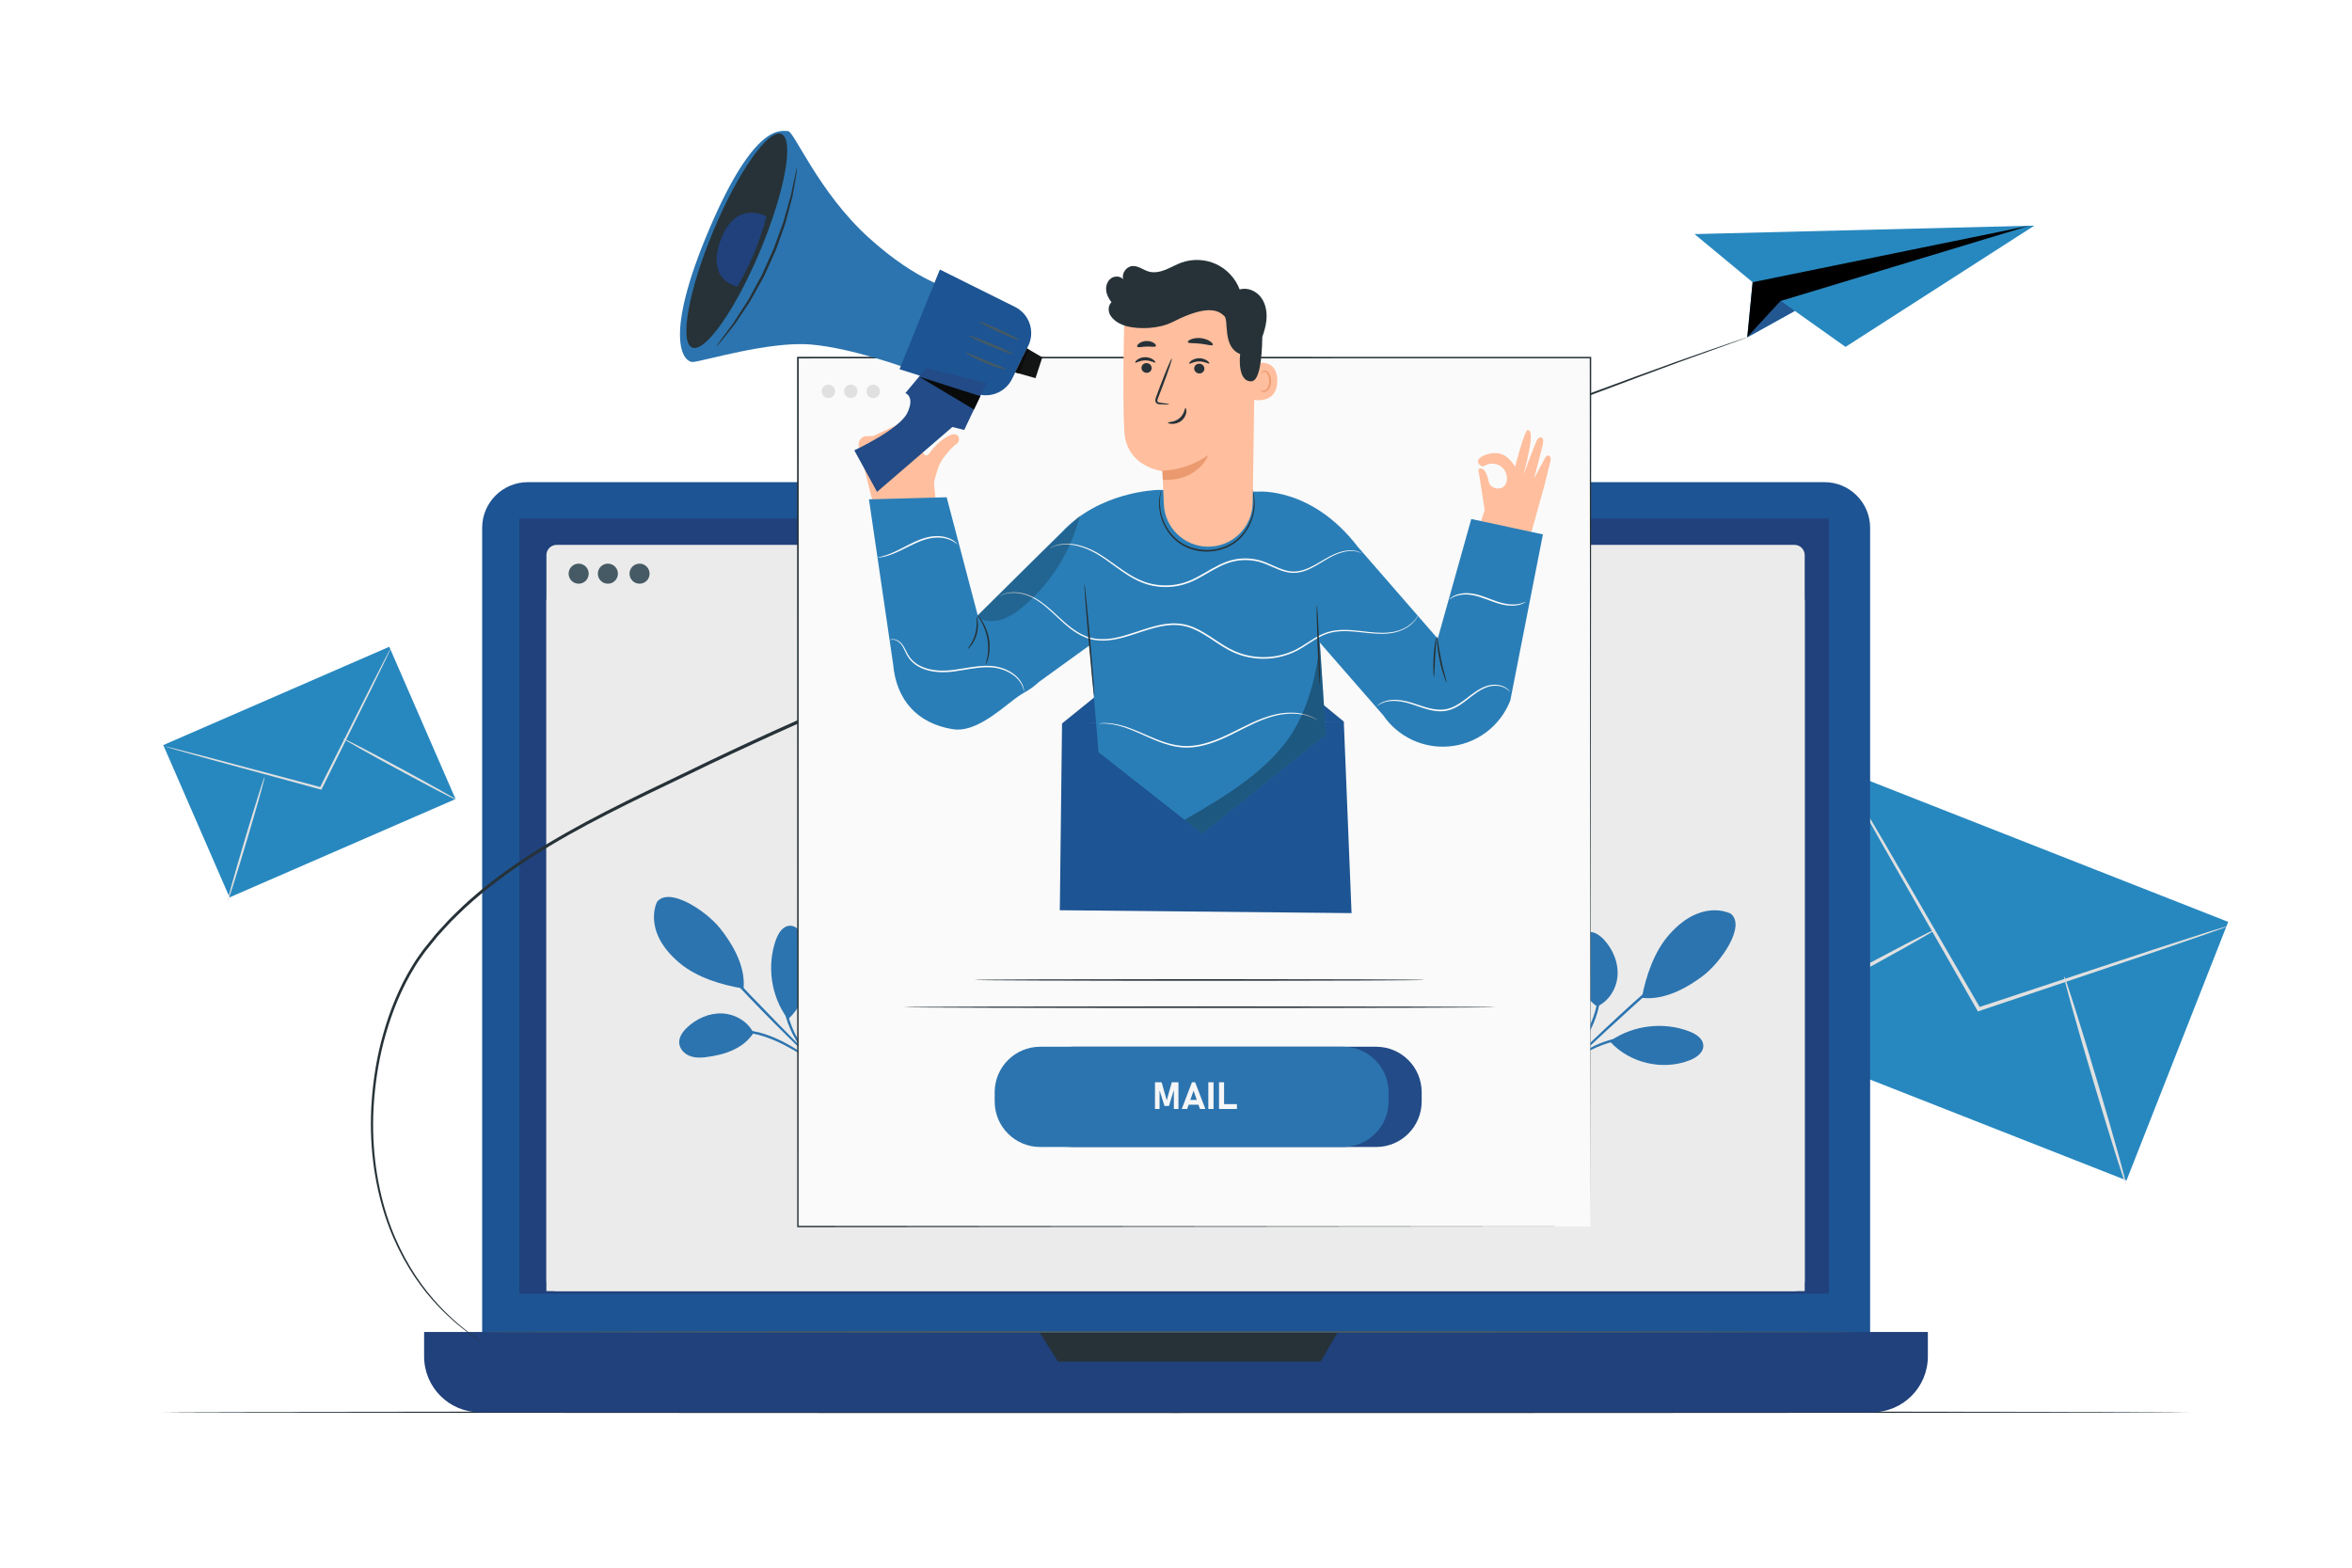 <?xml version="1.0" encoding="utf-8"?>
<!-- Generator: Adobe Illustrator 23.0.5, SVG Export Plug-In . SVG Version: 6.00 Build 0)  -->
<svg version="1.1" xmlns="http://www.w3.org/2000/svg" xmlns:xlink="http://www.w3.org/1999/xlink" x="0px" y="0px"
	 viewBox="0 0 750 500" style="enable-background:new 0 0 750 500;" xml:space="preserve">
<style type="text/css">
	.st0{fill:#2788BF;}
	.st1{fill:#E0E0E0;}
	.st2{display:none;}
	.st3{display:inline;fill:#E0E0E0;}
	.st4{fill:#263238;}
	.st5{fill:#1D5493;}
	.st6{fill:#20417B;}
	.st7{fill:#EBEBEB;}
	.st8{fill:#455A64;}
	.st9{fill:#2C74AF;}
	.st10{opacity:0.8;}
	.st11{fill:#224B87;}
	.st12{fill:#FAFAFA;}
	.st13{fill:#E8505B;}
	.st14{fill:#F5F6F7;}
	.st15{fill:#FFBE9D;}
	.st16{fill:#131414;}
	.st17{fill:#090A0A;}
	.st18{fill:#0C0C0C;}
	.st19{fill:#2A7EB7;}
	.st20{opacity:0.3;}
	.st21{opacity:0.2;}
	.st22{fill:#EB996E;}
</style>
<g id="Background_Complete">
	<g>
		
			<rect x="588.73" y="245.73" transform="matrix(0.366 -0.931 0.931 0.366 111.543 786.559)" class="st0" width="88.56" height="131.38"/>
	</g>
	<g>
		<g>
			<g>
				<path class="st1" d="M710.35,295.4c0.01,0.04-0.53,0.26-1.57,0.65c-1.15,0.41-2.68,0.96-4.58,1.64
					c-4.12,1.42-9.86,3.41-16.92,5.84c-14.44,4.87-34.2,11.52-56.1,18.9l-0.46,0.16l-0.24-0.42c-0.19-0.32-0.39-0.67-0.59-1.02
					c-11.6-20.29-22.1-38.65-29.78-52.08c-3.71-6.61-6.74-11.99-8.91-15.85c-0.98-1.8-1.77-3.25-2.37-4.34
					c-0.53-1-0.79-1.53-0.76-1.55c0.04-0.02,0.37,0.47,0.96,1.43c0.65,1.07,1.5,2.47,2.56,4.23c2.25,3.81,5.39,9.13,9.24,15.66
					c7.76,13.38,18.36,31.68,30.08,51.91c0.2,0.35,0.4,0.7,0.59,1.02l-0.71-0.27c21.94-7.24,41.74-13.79,56.21-18.56
					c7.11-2.29,12.89-4.15,17.04-5.49c1.93-0.6,3.48-1.07,4.65-1.43C709.77,295.51,710.33,295.36,710.35,295.4z"/>
			</g>
		</g>
	</g>
	<g>
		<g>
			<path class="st1" d="M555.67,329.73c-0.16-0.29,13.48-7.97,30.45-17.16c16.98-9.19,30.87-16.4,31.03-16.11
				c0.16,0.29-13.48,7.97-30.46,17.16C569.72,322.81,555.82,330.02,555.67,329.73z"/>
		</g>
	</g>
	<g>
		<g>
			<path class="st1" d="M658.2,311.42c0.32-0.09,4.99,14.69,10.44,33.02c5.45,18.34,9.62,33.27,9.3,33.37
				c-0.32,0.09-4.99-14.69-10.44-33.03C662.05,326.46,657.88,311.52,658.2,311.42z"/>
		</g>
	</g>
	<g>
		
			<rect x="59.43" y="219.69" transform="matrix(0.917 -0.399 0.399 0.917 -90.087 59.897)" class="st0" width="78.59" height="52.97"/>
	</g>
	<g>
		<g>
			<g>
				<path class="st1" d="M124.66,206.68c0.02,0.01-0.11,0.33-0.39,0.94c-0.31,0.66-0.73,1.54-1.24,2.63
					c-1.14,2.34-2.73,5.61-4.68,9.63c-4.05,8.17-9.59,19.34-15.73,31.72l-0.13,0.26l-0.28-0.08c-0.22-0.06-0.45-0.12-0.68-0.18
					c-13.49-3.67-25.7-7-34.63-9.43c-4.37-1.22-7.92-2.22-10.47-2.94c-1.18-0.35-2.12-0.62-2.84-0.83c-0.65-0.2-0.98-0.31-0.98-0.34
					c0.01-0.02,0.36,0.05,1.01,0.2c0.72,0.18,1.68,0.41,2.87,0.7c2.56,0.66,6.14,1.58,10.53,2.72c8.94,2.38,21.17,5.63,34.68,9.23
					c0.23,0.06,0.47,0.13,0.68,0.18l-0.41,0.18c6.21-12.34,11.82-23.49,15.92-31.63c2.04-3.97,3.7-7.21,4.89-9.53
					c0.56-1.07,1.02-1.92,1.36-2.57C124.46,206.98,124.64,206.67,124.66,206.68z"/>
			</g>
		</g>
	</g>
	<g>
		<g>
			<path class="st1" d="M72.45,287.85c-0.19-0.06,2.33-9.07,5.63-20.14c3.3-11.07,6.12-19.99,6.31-19.94
				c0.19,0.06-2.33,9.07-5.63,20.14C75.47,278.98,72.64,287.91,72.45,287.85z"/>
		</g>
	</g>
	<g>
		<g>
			<path class="st1" d="M109.38,235.52c0.09-0.17,8.33,4.1,18.39,9.55c10.06,5.45,18.14,10.01,18.05,10.18
				c-0.09,0.17-8.32-4.1-18.39-9.55C117.36,240.25,109.28,235.69,109.38,235.52z"/>
		</g>
	</g>
	<g>
		
			<rect x="181.65" y="237.78" transform="matrix(0.637 -0.771 0.771 0.637 -132.745 252.065)" class="st0" width="39.44" height="58.51"/>
	</g>
</g>
<g id="Background_Simple" class="st2">
	<path class="st3" d="M666.82,223.52c-14.92-20.3-39.43-33.7-64.63-33.55c-41.47,0.24-74.79,34.02-114.62,45.57
		c-25.55,7.41-53.79,5.17-77.85-6.18c-66.79-31.51-89.8-122.02-156.91-152.84c-46.88-21.53-106.44-5.4-140.5,33.34
		c-34.06,38.75-43.2,96.01-28.63,145.5c14.57,49.49,40.1,98.06,84.08,125.03l4.05,3.72c92.47,62.96,220.26,69.41,346.91,51.72
		c37.54-5.24,73.53-21.48,105.53-41.79c32-20.31,53.41-61.3,59.18-98.76C687.25,270.38,681.74,243.83,666.82,223.52z"/>
</g>
<g id="Floor">
	<g>
		<g>
			<g>
				<path class="st4" d="M697.88,450.43c0,0.14-144.57,0.26-322.87,0.26c-178.36,0-322.9-0.12-322.9-0.26s144.54-0.26,322.9-0.26
					C553.31,450.17,697.88,450.28,697.88,450.43z"/>
			</g>
		</g>
	</g>
</g>
<g id="Device">
	<g>
		<g>
			<g>
				<path class="st5" d="M581.77,446.46H168.32c-8.05,0-14.57-6.52-14.57-14.57V168.35c0-8.05,6.52-14.57,14.57-14.57h413.45
					c8.05,0,14.57,6.52,14.57,14.57V431.9C596.34,439.94,589.82,446.46,581.77,446.46z"/>
			</g>
		</g>
	</g>
	<g>
		<g>
			<g>
				<path class="st6" d="M596.96,450.43H153.04c-9.83,0-17.8-7.97-17.8-17.8v-7.81h479.51v7.81
					C614.75,442.46,606.79,450.43,596.96,450.43z"/>
			</g>
		</g>
	</g>
	<g>
		<g>
			<g>
				<rect x="165.63" y="165.41" class="st6" width="417.59" height="247.16"/>
			</g>
		</g>
	</g>
	<g>
		<g>
			<g>
				<polygon class="st4" points="331.42,424.82 337.37,434.28 421.1,434.28 426.62,424.82 				"/>
			</g>
		</g>
	</g>
	<g>
		<g>
			<g>
				<g>
					<g>
						<g>
							<g>
								<path class="st7" d="M572.21,411.79h-394.7c-1.81,0-3.27-1.47-3.27-3.27V177.05c0-1.81,1.47-3.27,3.27-3.27h394.7
									c1.81,0,3.27,1.47,3.27,3.27v231.46C575.48,410.32,574.02,411.79,572.21,411.79z"/>
							</g>
						</g>
					</g>
				</g>
				<g>
					<g>
						<g>
							<g>
								<rect x="174.23" y="191.22" class="st7" width="401.25" height="220.57"/>
							</g>
						</g>
					</g>
				</g>
				<g>
					<g>
						<g>
							<g>
								<path class="st8" d="M207.14,182.97c0,1.77-1.43,3.2-3.2,3.2c-1.77,0-3.2-1.43-3.2-3.2c0-1.77,1.43-3.2,3.2-3.2
									C205.71,179.77,207.14,181.2,207.14,182.97z"/>
							</g>
						</g>
					</g>
				</g>
				<g>
					<g>
						<g>
							<g>
								<path class="st8" d="M187.72,182.97c0,1.77-1.43,3.2-3.2,3.2c-1.77,0-3.2-1.43-3.2-3.2c0-1.77,1.44-3.2,3.2-3.2
									C186.29,179.77,187.72,181.2,187.72,182.97z"/>
							</g>
						</g>
					</g>
				</g>
				<g>
					<g>
						<g>
							<g>
								<path class="st8" d="M197.04,182.97c0,1.77-1.43,3.2-3.2,3.2c-1.77,0-3.2-1.43-3.2-3.2c0-1.77,1.43-3.2,3.2-3.2
									C195.61,179.77,197.04,181.2,197.04,182.97z"/>
							</g>
						</g>
					</g>
				</g>
			</g>
		</g>
	</g>
	<g>
		<g>
			<g>
				<path class="st8" d="M592.54,424.82c0,0.16-98.23,0.29-219.38,0.29c-121.19,0-219.4-0.13-219.4-0.29
					c0-0.16,98.21-0.29,219.4-0.29C494.3,424.53,592.54,424.66,592.54,424.82z"/>
			</g>
		</g>
	</g>
	<g>
		<g>
			<path class="st9" d="M209.45,287.73c-1.45,3.4-1.1,7.4,0.39,10.79c1.49,3.39,4.02,6.22,6.85,8.61
				c5.48,4.61,13.35,7.03,20.42,8.16c0.75-7.91-4.53-15.48-7.45-19.15C225.05,290.34,213.2,282.66,209.45,287.73"/>
		</g>
		<g>
			<path class="st9" d="M240.28,329.47c-1.81-3.72-5.9-6.07-10.03-6.24c-4.13-0.17-8.2,1.66-11.19,4.52
				c-1.38,1.32-2.62,3.06-2.47,4.96c0.14,1.78,1.53,3.29,3.17,3.99c1.64,0.7,3.5,0.71,5.27,0.48
				C231.12,336.42,236.86,334.55,240.28,329.47"/>
		</g>
		<g>
			<g>
				<path class="st9" d="M260.46,339.27c0.03-0.05-0.38-0.39-1.16-0.96c-0.78-0.57-1.91-1.39-3.35-2.34
					c-2.87-1.89-6.97-4.48-12.04-6.15c-5.08-1.67-10.08-1.68-13.46-0.82c-1.7,0.41-3.01,0.95-3.87,1.41
					c-0.86,0.46-1.29,0.78-1.27,0.82c0.07,0.15,1.91-1.02,5.26-1.68c3.32-0.69,8.15-0.59,13.1,1.03c4.95,1.63,9.04,4.1,11.98,5.86
					C258.58,338.23,260.4,339.36,260.46,339.27z"/>
			</g>
		</g>
		<g>
			<g>
				<path class="st9" d="M217.82,294.62c-0.04,0.04,0.5,0.73,1.53,1.95c1.02,1.23,2.53,2.97,4.41,5.11
					c3.77,4.28,9.08,10.11,15.09,16.4c6.02,6.29,11.61,11.85,15.72,15.8c2.05,1.98,3.73,3.56,4.91,4.64
					c1.18,1.08,1.85,1.65,1.89,1.61c0.04-0.04-0.56-0.69-1.67-1.84c-1.22-1.24-2.81-2.86-4.73-4.81c-4-4.06-9.52-9.67-15.54-15.95
					c-6.01-6.28-11.38-12.04-15.25-16.22c-1.87-2.01-3.42-3.67-4.6-4.94C218.48,295.2,217.86,294.58,217.82,294.62z"/>
			</g>
		</g>
		<g>
			<path class="st9" d="M250.93,324.62c-5.09-7.07-6.44-16.68-3.5-24.89c0.75-2.09,2.16-4.37,4.38-4.47c2.22-0.1,3.84,2.06,4.73,4.1
				c3.68,8.48,1.56,19.15-5.09,25.58"/>
		</g>
		<g>
			<g>
				<path class="st9" d="M251.61,304.98c-0.05-0.02-0.26,0.45-0.6,1.31c-0.18,0.43-0.37,0.96-0.54,1.6
					c-0.17,0.64-0.41,1.35-0.54,2.18c-0.35,1.63-0.55,3.61-0.56,5.81c0.03,2.2,0.28,4.63,0.86,7.11c0.61,2.47,1.5,4.74,2.47,6.72
					c1.02,1.96,2.09,3.63,3.15,4.92c0.49,0.67,1.03,1.21,1.47,1.69c0.44,0.5,0.85,0.88,1.21,1.18c0.7,0.61,1.1,0.93,1.13,0.89
					c0.11-0.11-1.43-1.48-3.36-4.11c-0.98-1.31-1.98-2.98-2.94-4.9c-0.91-1.95-1.76-4.17-2.35-6.58c-0.57-2.42-0.83-4.78-0.9-6.93
					c-0.03-2.15,0.11-4.09,0.38-5.7C251.01,306.95,251.76,305.04,251.61,304.98z"/>
			</g>
		</g>
	</g>
</g>
<g id="Paper_Plane">
	<g>
		<g>
			<g>
				<path class="st4" d="M153.66,428.04c0,0.01-0.12-0.06-0.34-0.2c-0.23-0.15-0.55-0.37-0.98-0.65c-0.43-0.29-0.97-0.66-1.6-1.09
					c-0.63-0.44-1.39-0.92-2.17-1.57c-0.8-0.63-1.69-1.33-2.67-2.11c-0.97-0.79-1.95-1.74-3.06-2.73c-2.18-2.01-4.53-4.51-6.97-7.49
					c-4.83-5.99-9.76-14.22-13.17-24.66c-3.34-10.42-5.19-23-4.15-36.77c0.53-6.87,1.64-14.05,3.73-21.29
					c2.06-7.24,4.98-14.6,9.24-21.54c1.05-1.74,2.23-3.42,3.46-5.09c1.3-1.61,2.6-3.23,3.92-4.86c1.39-1.57,2.84-3.1,4.28-4.68
					c1.47-1.54,3.06-2.98,4.6-4.5c6.34-5.87,13.48-11.23,21.13-16.17c15.32-9.91,32.63-18.11,50.45-26.65
					c17.77-8.7,36.49-17.05,55.69-25.49c76.89-33.68,147.27-62.36,198.53-82.28c25.62-10,46.52-17.63,60.99-22.86
					c7.24-2.58,12.9-4.5,16.72-5.82c1.91-0.65,3.37-1.15,4.36-1.48c0.49-0.16,0.86-0.28,1.12-0.37c0.25-0.08,0.38-0.11,0.38-0.11
					c0,0.01-0.12,0.06-0.36,0.16c-0.25,0.1-0.62,0.23-1.1,0.42c-0.98,0.36-2.43,0.89-4.33,1.58c-3.81,1.38-9.43,3.4-16.65,6.01
					c-14.42,5.34-35.28,13.07-60.86,23.16c-51.18,20.09-121.5,48.88-198.38,82.55c-19.2,8.44-37.9,16.77-55.67,25.46
					c-17.83,8.53-35.12,16.69-50.37,26.53c-7.62,4.91-14.72,10.22-21.03,16.04c-1.53,1.5-3.12,2.93-4.58,4.45
					c-1.43,1.56-2.87,3.08-4.25,4.63c-1.31,1.62-2.61,3.22-3.89,4.81c-1.21,1.64-2.38,3.29-3.42,5.01
					c-4.22,6.84-7.13,14.13-9.2,21.3c-2.1,7.18-3.22,14.31-3.77,21.13c-1.08,13.67,0.7,26.17,3.97,36.54
					c3.33,10.38,8.18,18.59,12.93,24.58c2.4,2.99,4.72,5.5,6.86,7.52c1.09,0.99,2.06,1.96,3.02,2.75c0.97,0.79,1.84,1.5,2.63,2.14
					c0.77,0.66,1.51,1.16,2.13,1.6c0.62,0.45,1.15,0.82,1.57,1.13c0.41,0.3,0.73,0.53,0.95,0.69
					C153.56,427.95,153.67,428.03,153.66,428.04z"/>
			</g>
		</g>
	</g>
	<polygon class="st0" points="540.35,74.66 558.87,90.01 557.16,107.59 572.33,99.16 588.49,110.64 648.71,71.96 	"/>
	<g>
		<polygon points="558.87,90.01 647.08,72 567.85,95.98 557.16,107.59 557.16,107.59 		"/>
	</g>
	<g class="st10">
		<g>
			<polygon class="st11" points="567.85,95.98 572.33,99.16 557.16,107.59 			"/>
		</g>
	</g>
</g>
<g id="Letters">
</g>
<g id="Plant">
	<g>
		<g>
			<path class="st9" d="M551.87,291.38c-3.36-1.54-7.36-1.31-10.79,0.08c-3.43,1.39-6.34,3.84-8.8,6.61
				c-4.76,5.35-7.41,13.15-8.74,20.18c7.89,0.97,15.6-4.09,19.35-6.9C548.83,306.9,556.84,295.27,551.87,291.38"/>
		</g>
		<g>
			<path class="st9" d="M509.28,321.01c3.77-1.7,6.23-5.72,6.52-9.85c0.29-4.12-1.43-8.25-4.2-11.31c-1.28-1.42-2.98-2.71-4.89-2.61
				c-1.78,0.09-3.33,1.43-4.08,3.06c-0.75,1.62-0.81,3.48-0.63,5.26C502.59,311.66,504.29,317.45,509.28,321.01"/>
		</g>
		<g>
			<g>
				<path class="st9" d="M498.91,340.91c0.04,0.03,0.4-0.37,0.99-1.13c0.6-0.76,1.44-1.87,2.44-3.28c1.97-2.82,4.67-6.84,6.48-11.86
					c1.81-5.03,1.97-10.03,1.2-13.44c-0.36-1.71-0.87-3.04-1.3-3.91c-0.43-0.87-0.74-1.31-0.78-1.29c-0.15,0.07,0.97,1.94,1.53,5.3
					c0.6,3.34,0.36,8.16-1.4,13.06c-1.77,4.9-4.35,8.92-6.2,11.81C500,339.06,498.82,340.84,498.91,340.91z"/>
			</g>
		</g>
		<g>
			<g>
				<path class="st9" d="M544.76,299.55c-0.04-0.04-0.74,0.48-2,1.47c-1.25,0.99-3.04,2.44-5.24,4.27
					c-4.38,3.65-10.36,8.79-16.82,14.62c-6.46,5.84-12.17,11.27-16.24,15.26c-2.04,2-3.67,3.63-4.77,4.78
					c-1.11,1.15-1.7,1.8-1.66,1.84c0.04,0.04,0.71-0.54,1.88-1.61c1.27-1.18,2.94-2.73,4.95-4.59c4.17-3.89,9.94-9.24,16.39-15.08
					c6.45-5.83,12.36-11.03,16.65-14.78c2.06-1.81,3.77-3.31,5.07-4.46C544.15,300.2,544.79,299.59,544.76,299.55z"/>
			</g>
		</g>
		<g>
			<path class="st9" d="M513.82,331.79c7.22-4.88,16.86-5.96,24.98-2.79c2.07,0.81,4.31,2.29,4.35,4.51
				c0.04,2.22-2.17,3.78-4.23,4.61c-8.59,3.44-19.18,1.01-25.42-5.82"/>
		</g>
		<g>
			<g>
				<path class="st9" d="M533.43,333.04c0.02-0.05-0.44-0.28-1.29-0.64c-0.42-0.19-0.95-0.4-1.59-0.58
					c-0.63-0.19-1.34-0.45-2.16-0.6c-1.62-0.4-3.59-0.65-5.79-0.73c-2.2-0.03-4.63,0.15-7.13,0.66c-2.49,0.54-4.78,1.36-6.79,2.28
					c-1.98,0.96-3.69,1.99-5.01,3.01c-0.69,0.47-1.23,0.99-1.74,1.42c-0.51,0.42-0.9,0.83-1.22,1.17c-0.63,0.68-0.96,1.07-0.92,1.11
					c0.11,0.11,1.52-1.38,4.2-3.24c1.33-0.94,3.03-1.9,4.98-2.8c1.97-0.86,4.22-1.64,6.64-2.17c2.43-0.5,4.8-0.69,6.95-0.7
					c2.15,0.03,4.09,0.22,5.69,0.54C531.49,332.38,533.38,333.18,533.43,333.04z"/>
			</g>
		</g>
	</g>
</g>
<g id="Newletter">
	<g>
		<g>
			<g>
				<rect x="254.43" y="114.05" class="st12" width="252.74" height="277.13"/>
			</g>
		</g>
		<g>
			<g>
				<g>
					<path class="st4" d="M507.17,391.18c0-1.97-0.09-111.52-0.23-277.13l0.23,0.23c-74.11,0.01-160.67,0.02-252.71,0.03h-0.03
						l0.26-0.26c-0.01,101.97-0.03,197.21-0.04,277.13l-0.22-0.22C406.42,391.09,505.29,391.18,507.17,391.18
						c-1.87,0-100.75,0.09-252.74,0.22l-0.22,0l0-0.22c-0.01-79.92-0.02-175.15-0.04-277.13v-0.26h0.26h0.03
						c92.04,0.01,178.6,0.02,252.71,0.03h0.23l0,0.23C507.26,279.67,507.17,389.21,507.17,391.18z"/>
				</g>
			</g>
		</g>
	</g>
	<g>
		<g>
			<path class="st11" d="M438.83,365.82h-96.59c-8.01,0-14.51-6.49-14.51-14.51v-2.95c0-8.01,6.49-14.51,14.51-14.51h96.59
				c8.01,0,14.51,6.49,14.51,14.51v2.95C453.33,359.33,446.84,365.82,438.83,365.82z"/>
		</g>
	</g>
	<g>
		<path class="st9" d="M428.28,365.82h-96.59c-8.01,0-14.51-6.49-14.51-14.51v-2.95c0-8.01,6.49-14.51,14.51-14.51h96.59
			c8.01,0,14.51,6.49,14.51,14.51v2.95C442.79,359.33,436.29,365.82,428.28,365.82z"/>
	</g>
	<g>
		<g>
			<path class="st13" d="M428.34,239.37"/>
		</g>
	</g>
	<g>
		<g>
			<g>
				<path class="st4" d="M454.35,312.55c0,0.14-32.14,0.26-71.78,0.26c-39.65,0-71.79-0.12-71.79-0.26c0-0.14,32.13-0.26,71.79-0.26
					C422.21,312.29,454.35,312.4,454.35,312.55z"/>
			</g>
		</g>
	</g>
	<g>
		<g>
			<g>
				<path class="st4" d="M476.81,321.23c0,0.14-42.2,0.26-94.24,0.26c-52.06,0-94.25-0.12-94.25-0.26c0-0.14,42.19-0.26,94.25-0.26
					C434.61,320.97,476.81,321.09,476.81,321.23z"/>
			</g>
		</g>
	</g>
	<g>
		<path class="st1" d="M266.31,124.83c0,1.18-0.96,2.14-2.14,2.14c-1.18,0-2.14-0.96-2.14-2.14c0-1.18,0.96-2.14,2.14-2.14
			C265.36,122.69,266.31,123.65,266.31,124.83z"/>
	</g>
	<g>
		<circle class="st1" cx="271.31" cy="124.83" r="2.14"/>
	</g>
	<g>
		<path class="st1" d="M280.58,124.83c0,1.18-0.96,2.14-2.14,2.14c-1.18,0-2.14-0.96-2.14-2.14c0-1.18,0.96-2.14,2.14-2.14
			C279.62,122.69,280.58,123.65,280.58,124.83z"/>
	</g>
	<g>
		<g>
			<path class="st14" d="M373.66,345.18h2.12v8.52h-1.46v-6.62l0.06,0.38l-1.63,5.29h-1.42l-1.63-5.17l0.06-0.49v6.62h-1.46v-8.52
				h2.12l1.62,5.74L373.66,345.18z"/>
			<path class="st14" d="M380.09,345.18h1.02l3.26,8.52h-1.73l-2.04-5.82l-2.04,5.82h-1.73L380.09,345.18z M378.39,350.79h4.48v1.55
				h-4.48V350.79z"/>
			<path class="st14" d="M386.97,353.7h-1.66v-8.52h1.66V353.7z"/>
			<path class="st14" d="M388.72,345.18h1.61v8.52h-1.61V345.18z M389.44,352.15h4.99v1.55h-4.99V352.15z"/>
		</g>
	</g>
</g>
<g id="Character">
	<g>
		<path class="st15" d="M488.36,169.65l4.16-14.99c0,0,1.5-6.09,1.86-7.51c0.47-1.88-0.85-2.47-1.63-1.19
			c-0.3,0.49-3.58,6.69-3.58,6.69s2.62-10.15,2.72-10.52c0.85-3.31-1.2-2.97-1.8-1.79c-0.62,1.22-4.33,11.21-4.33,11.21
			c3.49-13.05,2.4-14.2,1.42-14.41c-0.98-0.21-4.05,11.73-4.05,11.73s-1.11-2.04-3.15-3.45c-3.15-2.17-8.41,0-8.66,1.48
			c-0.25,1.48,1.62,1.9,1.62,1.9c3.95-2.54,8,0.54,7.58,4.31c-0.41,3.77-5.19,3.25-5.78,0.56c-1.3-5.89-3.33-3.97-3.33-3.97
			l2.03,12.98l-2.15,6.53"/>
	</g>
	<g>
		<g>
			<g>
				<polygon class="st5" points="338.66,230.74 428.51,230.14 430.98,291.23 337.95,290.31 				"/>
			</g>
		</g>
		<g>
			<g>
				<polyline class="st5" points="338.66,230.74 384.3,193.86 428.51,230.14 				"/>
			</g>
		</g>
		<g>
			<g>
				<g>
					<path class="st5" d="M337.95,290.31c-0.11-0.11,7.09-7.95,16.07-17.53c8.99-9.58,16.37-17.26,16.48-17.15
						c0.11,0.11-7.08,7.95-16.08,17.53C345.44,282.74,338.06,290.42,337.95,290.31z"/>
				</g>
			</g>
		</g>
		<g>
			<g>
				<g>
					<path class="st5" d="M430.98,291.23c-0.12,0.1-7.12-7.6-15.63-17.19c-8.52-9.6-15.33-17.46-15.22-17.57
						c0.11-0.1,7.11,7.6,15.64,17.2C424.28,283.26,431.1,291.13,430.98,291.23z"/>
				</g>
			</g>
		</g>
		<g>
			<g>
				<polyline class="st5" points="428.51,230.14 383.37,266.16 338.66,230.74 				"/>
			</g>
		</g>
	</g>
	<g>
		<g>
			<path class="st15" d="M278.62,161.9l0.3-0.01l-1.2-4.02l-3.85-15.36c-0.37-1.39,0.41-2.83,1.81-3.35l2.77-0.09l9.49-4.44
				c1.79-0.66,3.77,0.46,4,2.29c0.35,2.82,2.27,10.41,4.31,7.75c0.05-0.06,0.1-0.11,0.15-0.17c2.87-3.95,6.45-6.09,7.92-6.03
				c1.44,0.06,1.97,1.8,1.01,2.84c-0.14,0.18-0.31,0.34-0.54,0.47c-0.1,0.05-0.21,0.14-0.31,0.21c-1.11,0.9-2.44,2.49-3.41,3.75
				c-0.93,1.2-1.64,2.57-2.09,4c-0.51,1.59-0.88,2.99-1.17,4.17l0.74,7.84"/>
		</g>
	</g>
	<g>
		<path class="st9" d="M303.94,92.31c0,0-11.09-2.12-27.02-16.6c-15.93-14.47-23.78-34.06-25.67-33.91
			c-1.9,0.15-10.29-3.46-25.08,31.27c-14.79,34.73-8.35,42.52-5.22,42.37c3.13-0.15,24.26-6.69,37.61-5.56
			c13.34,1.14,30.64,7.58,30.64,7.58L303.94,92.31z"/>
	</g>
	<g>
		<g>
			<path class="st5" d="M327.88,110.34l-3.56,7.25l-1.59,3.25c-2.18,4.46-7.48,6.42-12.04,4.48l-23.85-7.56l12.86-31.79l23.95,11.91
				C328.25,100.16,330.14,105.73,327.88,110.34z"/>
		</g>
	</g>
	<g>
		<g>
			<path class="st11" d="M314.58,122.17l-7.11,14.96l-3.79-0.94l-24.01,20.69l-7.25-13.25c0,0,14.35-6.67,16.89-11.92
				c2.54-5.26-0.6-6.34-0.6-6.34l6.62-7.96L314.58,122.17z"/>
		</g>
	</g>
	<g>
		<g>
			<path class="st4" d="M227.46,73.66c-7.86,18.81-10.88,35.46-6.75,37.19c4.13,1.73,13.86-12.12,21.72-30.93
				c7.86-18.81,10.88-35.46,6.75-37.19C245.05,41,235.32,54.85,227.46,73.66z"/>
		</g>
	</g>
	<g>
		<g>
			<polygon class="st16" points="330.2,120.61 323.74,118.78 327.49,111.13 332.37,113.98 			"/>
		</g>
	</g>
	<g>
		<g>
			<polygon class="st17" points="293.06,120.13 310.57,130.61 312.6,126.35 			"/>
		</g>
	</g>
	<g>
		<g>
			<polygon class="st18" points="327.49,111.13 323.74,118.78 325.07,119.15 328.07,111.47 			"/>
		</g>
	</g>
	<g>
		<g>
			<path class="st8" d="M323.12,113c-0.09,0.21-3.32-0.94-7.21-2.57c-3.9-1.63-6.99-3.12-6.9-3.33c0.09-0.21,3.32,0.94,7.21,2.57
				C320.12,111.3,323.21,112.79,323.12,113z"/>
		</g>
	</g>
	<g>
		<g>
			<path class="st8" d="M324.97,108.45c-0.1,0.21-3.02-0.93-6.53-2.54c-3.52-1.61-6.29-3.08-6.19-3.29
				c0.09-0.21,3.02,0.93,6.53,2.54C322.29,106.78,325.06,108.25,324.97,108.45z"/>
		</g>
	</g>
	<g>
		<g>
			<path class="st8" d="M320.77,117.77c-0.03,0.11-0.8-0.04-2.02-0.38c-0.61-0.17-1.34-0.39-2.14-0.64
				c-0.8-0.26-1.63-0.65-2.52-1.03c-3.55-1.53-6.27-3.04-6.19-3.23c0.1-0.23,2.99,0.96,6.51,2.48c0.88,0.37,1.7,0.78,2.47,1.08
				c0.77,0.29,1.47,0.56,2.05,0.79C320.1,117.31,320.8,117.66,320.77,117.77z"/>
		</g>
	</g>
	<g>
		<g>
			<path class="st6" d="M244.45,69.05c0,0-9.75-5.67-14.62,7.42c-4.87,13.09,5.26,14.93,5.26,14.93
				C239.03,84.89,242.18,77.46,244.45,69.05z"/>
		</g>
	</g>
	<g>
		<g>
			<path class="st4" d="M254.19,53.34c0.06,0.01-0.05,0.89-0.31,2.48c-0.26,1.59-0.62,3.9-1.16,6.73c-0.37,1.4-0.77,2.93-1.19,4.57
				c-0.22,0.82-0.44,1.67-0.67,2.54c-0.12,0.44-0.23,0.88-0.35,1.33c-0.13,0.45-0.3,0.88-0.46,1.34c-0.64,1.8-1.31,3.69-2,5.64
				c-0.17,0.49-0.35,0.98-0.53,1.48c-0.17,0.5-0.42,0.97-0.63,1.47c-0.44,0.98-0.89,1.97-1.34,2.98c-0.45,1-0.9,2-1.34,2.97
				c-0.23,0.48-0.42,0.98-0.68,1.44c-0.26,0.46-0.51,0.92-0.76,1.38c-1.01,1.82-1.98,3.57-2.91,5.24c-0.24,0.41-0.45,0.83-0.7,1.23
				c-0.26,0.39-0.51,0.77-0.76,1.15c-0.5,0.75-0.99,1.48-1.46,2.19c-0.95,1.41-1.83,2.72-2.64,3.92c-1.77,2.27-3.25,4.06-4.27,5.31
				c-1.03,1.24-1.62,1.91-1.66,1.87c-0.04-0.03,0.46-0.77,1.41-2.07c0.99-1.32,2.37-3.18,4.07-5.47c0.78-1.21,1.62-2.53,2.53-3.95
				c0.46-0.71,0.93-1.44,1.42-2.19c0.24-0.38,0.49-0.76,0.74-1.15c0.24-0.39,0.45-0.81,0.68-1.23c0.91-1.67,1.86-3.42,2.84-5.23
				c0.25-0.45,0.5-0.91,0.75-1.37c0.26-0.46,0.44-0.96,0.67-1.44c0.44-0.97,0.88-1.96,1.33-2.96c0.45-1,0.9-1.98,1.33-2.95
				c0.21-0.49,0.46-0.96,0.63-1.45c0.18-0.49,0.36-0.98,0.53-1.47c0.71-1.94,1.39-3.81,2.04-5.59c0.16-0.45,0.34-0.88,0.47-1.32
				c0.12-0.44,0.25-0.88,0.37-1.32c0.24-0.86,0.48-1.7,0.71-2.52c0.46-1.62,0.89-3.13,1.28-4.52c0.59-2.78,1.07-5.04,1.41-6.65
				C253.92,54.2,254.14,53.33,254.19,53.34z"/>
		</g>
	</g>
	<g>
		<path class="st13" d="M422.62,220.26"/>
	</g>
	<g>
		<g>
			<path class="st13" d="M347.59,207.81"/>
		</g>
	</g>
	<path class="st19" d="M311.78,196.27l-9.91-37.67l-24.78,0.66l7.71,52.57c0.99,11.44,7.72,18.93,19.05,20.75
		c6.8,1.09,14.16-5.39,19.62-9.58c3.56-2.74,4.2-2.2,7.88-5.54l0,0l15.96-11.54l0.39,1.89l-0.1,0l2.71,32.12l33.06,25.96
		l39.43-31.59l-0.9-13.66c0.1-0.01,0.19-0.2-0.01-0.2l-1.02-15.49l20.2,23.17c4.65,6.79,12.56,10.59,20.77,9.96
		c8.87-0.67,16.56-6.39,19.77-14.69L492,170.44l-22.84-4.91l-10.7,38.16l-25.52-29.33c-14.71-19.17-31.9-17.55-31.9-17.55
		l-31.68-0.56c-0.02,0-0.05,0-0.07,0c-0.94,0.05-18.64,0.59-30.64,13.41L311.78,196.27z"/>
	<g>
		<g>
			<g>
				<path class="st12" d="M434.23,176.45c-0.01,0.03-0.34-0.16-1.02-0.37c-0.67-0.22-1.71-0.42-3.06-0.32
					c-1.34,0.11-2.95,0.54-4.69,1.34c-1.75,0.78-3.56,2.02-5.67,3.23c-2.09,1.18-4.61,2.47-7.57,2.4c-1.46-0.05-2.93-0.45-4.36-1.01
					c-1.43-0.56-2.83-1.25-4.31-1.84c-2.93-1.2-6.36-1.6-9.74-0.92c-3.4,0.65-6.52,2.56-9.71,4.41c-1.61,0.92-3.23,1.81-4.93,2.47
					c-1.7,0.66-3.47,1.09-5.22,1.27c-3.51,0.38-6.99-0.14-9.98-1.39c-3.01-1.23-5.54-3.01-7.85-4.68c-2.31-1.67-4.44-3.27-6.52-4.47
					c-2.09-1.2-4.13-2.01-5.99-2.47c-1.86-0.44-3.52-0.54-4.86-0.4c-2.7,0.29-3.98,1.23-4.01,1.14c0-0.01,0.08-0.06,0.24-0.15
					c0.16-0.09,0.4-0.22,0.72-0.38c0.66-0.27,1.66-0.66,3.03-0.82c1.36-0.17,3.05-0.1,4.95,0.32c1.89,0.44,3.98,1.23,6.1,2.43
					c2.13,1.2,4.28,2.79,6.59,4.44c2.32,1.64,4.83,3.4,7.78,4.58c2.93,1.2,6.32,1.7,9.75,1.32c1.71-0.18,3.43-0.6,5.09-1.25
					c1.66-0.65,3.26-1.52,4.86-2.44c3.18-1.84,6.35-3.79,9.87-4.46c3.48-0.69,7.01-0.26,10.01,0.98c2.97,1.21,5.67,2.78,8.5,2.87
					c2.82,0.09,5.29-1.14,7.37-2.29c2.1-1.18,3.95-2.41,5.74-3.17c1.77-0.79,3.42-1.2,4.79-1.28c1.37-0.08,2.43,0.17,3.1,0.42
					C433.92,176.22,434.23,176.45,434.23,176.45z"/>
			</g>
		</g>
	</g>
	<g>
		<g>
			<g>
				<path class="st12" d="M452.6,195.21c0,0-0.09,0.51-0.54,1.39c-0.45,0.87-1.32,2.09-2.87,3.17c-1.52,1.08-3.71,2-6.37,2.26
					c-2.65,0.3-5.68-0.02-8.97-0.39c-3.27-0.33-6.99-0.74-10.68,0.48c-1.83,0.62-3.56,1.66-5.29,2.78
					c-1.74,1.12-3.52,2.36-5.57,3.24c-4.06,1.79-8.87,2.46-13.63,1.59c-2.38-0.4-4.73-1.25-6.92-2.43c-2.2-1.18-4.24-2.64-6.36-4.01
					c-2.12-1.36-4.28-2.64-6.62-3.32c-2.33-0.7-4.77-0.78-7.11-0.44c-4.7,0.68-8.96,2.57-13.22,3.72c-2.12,0.6-4.26,1.02-6.37,1.07
					c-2.1,0.04-4.18-0.26-6.01-1.02c-3.69-1.52-6.41-4.11-8.82-6.36c-2.41-2.28-4.63-4.32-6.88-5.67c-2.23-1.38-4.46-2-6.29-2.15
					c-1.84-0.15-3.27,0.18-4.18,0.5c-0.91,0.34-1.34,0.63-1.36,0.6c0,0,0.41-0.32,1.32-0.7c0.91-0.36,2.36-0.73,4.23-0.61
					c1.86,0.12,4.15,0.72,6.43,2.1c2.3,1.35,4.56,3.38,6.98,5.65c2.43,2.23,5.14,4.77,8.73,6.23c1.79,0.73,3.79,1,5.84,0.96
					c2.05-0.05,4.15-0.47,6.25-1.07c2.1-0.59,4.23-1.34,6.42-2.04c2.19-0.7,4.46-1.39,6.86-1.72c2.39-0.35,4.92-0.27,7.33,0.45
					c2.42,0.71,4.62,2.02,6.75,3.38c2.13,1.38,4.17,2.83,6.33,3.99c2.15,1.16,4.44,1.98,6.77,2.38c4.66,0.85,9.37,0.2,13.35-1.53
					c3.98-1.74,7.1-4.75,10.92-5.99c1.89-0.63,3.81-0.81,5.64-0.81c1.83,0,3.57,0.18,5.22,0.37c3.29,0.4,6.29,0.74,8.9,0.47
					c2.62-0.22,4.77-1.09,6.28-2.13c1.54-1.03,2.42-2.21,2.89-3.05C452.44,195.71,452.57,195.2,452.6,195.21z"/>
			</g>
		</g>
	</g>
	<g>
		<g>
			<g>
				<path class="st12" d="M481.5,220.67c-0.04,0.04-0.39-0.54-1.38-1.13c-0.97-0.59-2.67-1.06-4.7-0.7
					c-2.03,0.35-4.18,1.67-6.33,3.38c-1.09,0.84-2.22,1.77-3.49,2.6c-1.27,0.82-2.72,1.57-4.34,1.87c-1.62,0.32-3.24,0.17-4.72-0.13
					c-1.49-0.31-2.88-0.77-4.19-1.22c-1.31-0.45-2.54-0.89-3.72-1.2c-1.18-0.31-2.3-0.49-3.33-0.56c-2.06-0.15-3.74,0.24-4.76,0.76
					c-1.04,0.51-1.5,0.99-1.53,0.94c-0.01-0.01,0.1-0.13,0.33-0.34c0.11-0.11,0.26-0.23,0.45-0.36c0.18-0.14,0.4-0.28,0.67-0.42
					c1.03-0.6,2.75-1.05,4.87-0.95c1.06,0.05,2.21,0.22,3.41,0.51c1.21,0.3,2.46,0.73,3.76,1.17c2.59,0.84,5.57,1.87,8.66,1.29
					c1.53-0.28,2.91-0.99,4.16-1.79c1.25-0.8,2.38-1.71,3.48-2.55c2.18-1.69,4.42-3.04,6.56-3.36c2.13-0.33,3.89,0.23,4.87,0.89
					c0.5,0.32,0.81,0.68,1.02,0.91C481.42,220.52,481.51,220.66,481.5,220.67z"/>
			</g>
		</g>
	</g>
	<g>
		<g>
			<g>
				<path class="st12" d="M486.52,191.93c0.01,0.02-0.27,0.26-0.86,0.54c-0.59,0.28-1.51,0.58-2.69,0.68
					c-1.17,0.1-2.58-0.01-4.09-0.37c-1.51-0.36-3.09-0.96-4.74-1.58c-1.65-0.61-3.23-1.16-4.71-1.41c-1.48-0.25-2.85-0.23-3.96-0.01
					c-2.26,0.42-3.3,1.55-3.35,1.45c-0.02-0.02,0.21-0.31,0.74-0.7c0.53-0.39,1.39-0.84,2.54-1.11c1.15-0.27,2.57-0.33,4.11-0.1
					c1.54,0.23,3.16,0.77,4.81,1.39c1.65,0.62,3.21,1.23,4.67,1.6c1.46,0.37,2.82,0.52,3.95,0.47
					C485.24,192.69,486.48,191.83,486.52,191.93z"/>
			</g>
		</g>
	</g>
	<g>
		<g>
			<g>
				<path class="st12" d="M420.21,229.73c-0.03,0.06-0.88-0.56-2.62-1.2c-1.73-0.62-4.42-1.15-7.72-0.8
					c-3.3,0.29-7.08,1.59-11.03,3.5c-3.97,1.87-8.17,4.37-13.06,5.95c-2.44,0.78-4.93,1.27-7.36,1.27c-2.43-0.01-4.75-0.5-6.86-1.18
					c-2.11-0.68-4.04-1.53-5.83-2.32c-1.79-0.79-3.45-1.55-4.99-2.16c-3.07-1.26-5.72-1.83-7.56-1.97
					c-0.46-0.03-0.87-0.07-1.23-0.07c-0.34,0.01-0.64,0.02-0.9,0.03c-0.49,0.01-0.75,0.01-0.75-0.01c0-0.02,0.25-0.05,0.74-0.1
					c0.26-0.02,0.56-0.05,0.91-0.08c0.36-0.01,0.78,0.02,1.24,0.03c1.87,0.08,4.57,0.61,7.68,1.83c1.57,0.59,3.23,1.33,5.03,2.11
					c1.8,0.78,3.72,1.6,5.8,2.26c2.08,0.66,4.34,1.13,6.71,1.13c2.37-0.01,4.81-0.48,7.2-1.26c4.81-1.56,9.01-4.03,13.01-5.89
					c3.98-1.9,7.83-3.19,11.2-3.43c3.36-0.31,6.09,0.29,7.83,0.97C419.41,229.05,420.21,229.73,420.21,229.73z"/>
			</g>
		</g>
	</g>
	<g>
		<g>
			<g>
				<path class="st12" d="M283.64,204.17c0,0,0.14-0.13,0.48-0.23c0.33-0.1,0.87-0.14,1.51,0.06c0.63,0.2,1.36,0.63,1.97,1.37
					c0.61,0.73,1.07,1.7,1.59,2.72c0.5,1.03,1.21,2.06,2.21,2.94c0.99,0.89,2.28,1.56,3.7,2.04c2.87,0.96,6.27,1.02,9.74,0.47
					c3.48-0.51,6.81-1.21,9.91-1.19c3.11-0.05,5.88,0.89,7.84,2.17c2,1.27,3.12,2.93,3.57,4.15c0.46,1.23,0.42,1.98,0.42,1.98
					c-0.07,0.01-0.1-0.72-0.61-1.9c-0.5-1.16-1.63-2.73-3.59-3.92c-1.93-1.21-4.61-2.08-7.64-2.01c-3.04,0-6.33,0.71-9.84,1.23
					c-3.49,0.56-7.01,0.49-9.96-0.53c-1.47-0.51-2.8-1.23-3.83-2.18c-1.04-0.93-1.77-2.05-2.26-3.1c-0.5-1.05-0.93-2-1.48-2.71
					c-0.55-0.7-1.22-1.14-1.81-1.36C284.34,203.76,283.64,204.25,283.64,204.17z"/>
			</g>
		</g>
	</g>
	<g>
		<g>
			<g>
				<path class="st12" d="M305.33,173.62c-0.06,0.1-1.11-1.16-3.49-1.81c-1.17-0.32-2.64-0.46-4.24-0.28
					c-1.6,0.18-3.31,0.72-5.03,1.45c-1.72,0.74-3.31,1.58-4.79,2.31c-1.47,0.73-2.83,1.33-4.01,1.74c-1.18,0.41-2.17,0.63-2.86,0.73
					c-0.69,0.1-1.08,0.1-1.08,0.07c-0.01-0.09,1.53-0.24,3.82-1.15c1.15-0.45,2.47-1.08,3.93-1.83c1.45-0.75,3.05-1.61,4.8-2.36
					c1.75-0.75,3.52-1.29,5.19-1.45c1.66-0.17,3.19,0.02,4.39,0.4c1.21,0.38,2.09,0.93,2.63,1.38
					C305.12,173.29,305.35,173.61,305.33,173.62z"/>
			</g>
		</g>
	</g>
	<g class="st20">
		<g>
			<g>
				<path d="M377.74,261.47c12.84-7.44,27.7-16.17,35.11-29.03c4.74-8.22,7.09-18.05,8.01-27.5l1.93,29.35l-39.43,31.59
					L377.74,261.47z"/>
			</g>
		</g>
	</g>
	<g class="st21">
		<g>
			<g>
				<path d="M344.46,164.38c-3.03,11.26-8.83,20.96-17.63,28.62c-2.12,1.85-4.43,3.57-7.09,4.48c-2.66,0.91-5.75,0.92-8.16-0.54
					l0.19-0.67l19.98-19.79L344.46,164.38z"/>
			</g>
		</g>
	</g>
	<g>
		<g>
			<g>
				<path class="st4" d="M314.32,212.01c-0.08-0.03,0.24-0.91,0.51-2.37c0.27-1.46,0.41-3.53,0.05-5.77
					c-0.37-2.24-1.17-4.15-1.9-5.45c-0.73-1.3-1.32-2.03-1.25-2.08c0.04-0.04,0.74,0.61,1.56,1.9c0.83,1.28,1.71,3.24,2.1,5.55
					c0.38,2.31,0.17,4.46-0.2,5.93C314.82,211.2,314.37,212.03,314.32,212.01z"/>
			</g>
		</g>
	</g>
	<g>
		<g>
			<g>
				<path class="st4" d="M308.59,206.97c-0.13-0.1,1.61-1.92,2.38-4.82c0.82-2.88,0.27-5.34,0.43-5.36c0.06-0.01,0.28,0.57,0.4,1.58
					c0.12,1,0.08,2.42-0.33,3.92c-0.42,1.49-1.11,2.73-1.73,3.53C309.13,206.63,308.64,207.01,308.59,206.97z"/>
			</g>
		</g>
	</g>
	<g>
		<g>
			<g>
				<path class="st4" d="M345.8,186.3c0.14-0.01,0.96,7.96,1.83,17.8c0.87,9.85,1.46,17.84,1.31,17.85
					c-0.14,0.01-0.96-7.96-1.83-17.8C346.24,194.3,345.65,186.31,345.8,186.3z"/>
			</g>
		</g>
	</g>
	<g>
		<g>
			<g>
				<path class="st4" d="M399.18,155.66c0.02-0.01,0.09,0.18,0.21,0.54c0.14,0.36,0.28,0.9,0.44,1.61c0.29,1.41,0.44,3.55-0.1,6.11
					c-0.56,2.52-1.86,5.49-4.36,7.91c-2.46,2.44-6.2,4.01-10.19,4.11c-3.99,0.08-7.8-1.33-10.37-3.66c-2.6-2.31-4.03-5.21-4.7-7.71
					c-0.65-2.53-0.59-4.67-0.36-6.1c0.12-0.71,0.24-1.26,0.37-1.62c0.11-0.36,0.17-0.55,0.19-0.55c0.06,0.02-0.19,0.78-0.35,2.2
					c-0.16,1.41-0.16,3.52,0.52,5.97c0.7,2.43,2.13,5.24,4.66,7.44c2.49,2.23,6.17,3.57,10.04,3.5c3.86-0.1,7.48-1.6,9.87-3.93
					c2.43-2.32,3.74-5.19,4.33-7.64c0.57-2.49,0.48-4.59,0.25-5.99C399.41,156.43,399.12,155.68,399.18,155.66z"/>
			</g>
		</g>
	</g>
	<g>
		<g>
			<g>
				<path class="st4" d="M457.28,215.9c-0.14,0.01-0.37-2.81-0.16-6.28c0.19-3.47,0.74-6.24,0.87-6.22c0.15,0.02-0.16,2.8-0.35,6.25
					C457.43,213.1,457.43,215.9,457.28,215.9z"/>
			</g>
		</g>
	</g>
	<g>
		<g>
			<g>
				<path class="st4" d="M461.29,217.72c-0.06,0.02-0.41-0.75-0.85-2.04c-0.44-1.29-0.97-3.11-1.39-5.15
					c-0.42-2.04-0.66-3.92-0.76-5.28c-0.11-1.36-0.09-2.21-0.02-2.21c0.16-0.01,0.45,3.34,1.3,7.39
					C460.39,214.48,461.44,217.67,461.29,217.72z"/>
			</g>
		</g>
	</g>
	<g>
		<g>
			<g>
				<path class="st4" d="M420.86,218.3c-0.14,0.01-0.47-5.63-0.73-12.58c-0.26-6.96-0.36-12.6-0.21-12.6
					c0.14-0.01,0.47,5.63,0.73,12.58C420.9,212.65,421,218.29,420.86,218.3z"/>
			</g>
		</g>
	</g>
	<g>
		<g>
			<g>
				<g>
					<g>
						<g>
							<g>
								<g>
									<g>
										<g>
											<path class="st15" d="M385.01,174.36L385.01,174.36c-7.5-0.14-13.59-6.09-13.9-13.58c-0.23-5.48-0.42-10.51-0.42-10.51
												s-11.47-1.22-12.16-12.59c-0.69-11.38,0.01-37.61,0.01-37.61l0,0c12.9-6.3,28.2-5.13,39.99,3.07l1.75,1.22l-0.83,56.05
												C399.34,168.24,392.86,174.5,385.01,174.36z"/>
										</g>
									</g>
								</g>
							</g>
						</g>
						<g>
							<g>
								<g>
									<g>
										<g>
											<path class="st22" d="M370.67,150.1c0,0,7.22,0.24,14.63-4.94c0,0-3.11,8.36-14.52,7.89L370.67,150.1z"/>
										</g>
									</g>
								</g>
							</g>
						</g>
					</g>
				</g>
			</g>
			<g>
				<g>
					<g>
						<g>
							<g>
								<g>
									<path class="st15" d="M399.45,116.2c0.19-0.09,7.71-2.69,7.84,5.1c0.13,7.79-7.72,6.32-7.74,6.09
										C399.54,127.17,399.45,116.2,399.45,116.2z"/>
								</g>
							</g>
						</g>
					</g>
				</g>
				<g>
					<g>
						<g>
							<g>
								<g>
									<g>
										<path class="st22" d="M401.88,124.41c0.03-0.03,0.14,0.09,0.37,0.19c0.23,0.1,0.61,0.16,1.02,0
											c0.82-0.32,1.49-1.63,1.5-3.04c0.01-0.71-0.15-1.38-0.41-1.94c-0.25-0.57-0.62-0.96-1.04-1.03
											c-0.41-0.09-0.7,0.16-0.8,0.39c-0.1,0.22-0.05,0.37-0.09,0.39c-0.02,0.02-0.17-0.13-0.11-0.45
											c0.03-0.16,0.12-0.34,0.3-0.49c0.18-0.16,0.46-0.24,0.75-0.21c0.6,0.03,1.15,0.58,1.44,1.18
											c0.32,0.61,0.52,1.37,0.51,2.16c-0.02,1.57-0.8,3.05-1.92,3.4c-0.55,0.15-1.01-0.01-1.25-0.19
											C401.9,124.59,401.86,124.42,401.88,124.41z"/>
									</g>
								</g>
							</g>
						</g>
					</g>
				</g>
			</g>
			<g>
				<g>
					<g>
						<g>
							<g>
								<g>
									<g>
										<g>
											<g>
												<g>
													<g>
														<path class="st4" d="M363.99,117.27c-0.03,0.86,0.67,1.59,1.57,1.64c0.9,0.05,1.65-0.61,1.68-1.47
															c0.03-0.86-0.67-1.59-1.57-1.64C364.77,115.76,364.02,116.41,363.99,117.27z"/>
													</g>
												</g>
											</g>
										</g>
									</g>
									<g>
										<g>
											<g>
												<g>
													<g>
														<g>
															<path class="st4" d="M362.01,115.64c0.2,0.21,1.43-0.7,3.19-0.7c1.75-0.02,3.03,0.88,3.22,0.67
																c0.09-0.09-0.11-0.48-0.67-0.89c-0.55-0.41-1.49-0.8-2.58-0.8c-1.09,0.01-2.01,0.41-2.54,0.82
																C362.09,115.16,361.91,115.55,362.01,115.64z"/>
														</g>
													</g>
												</g>
											</g>
										</g>
									</g>
								</g>
								<g>
									<g>
										<g>
											<g>
												<g>
													<g>
														<path class="st4" d="M380.8,117.47c-0.03,0.86,0.67,1.59,1.57,1.64c0.9,0.05,1.65-0.61,1.68-1.47
															c0.03-0.86-0.67-1.59-1.57-1.64C381.58,115.96,380.83,116.61,380.8,117.47z"/>
													</g>
												</g>
											</g>
										</g>
									</g>
									<g>
										<g>
											<g>
												<g>
													<g>
														<g>
															<path class="st4" d="M379.22,115.97c0.2,0.21,1.44-0.7,3.19-0.7c1.75-0.02,3.03,0.88,3.22,0.67
																c0.09-0.09-0.11-0.48-0.67-0.89c-0.55-0.41-1.49-0.8-2.58-0.8c-1.09,0.01-2.01,0.41-2.54,0.82
																C379.31,115.49,379.12,115.87,379.22,115.97z"/>
														</g>
													</g>
												</g>
											</g>
										</g>
									</g>
								</g>
								<g>
									<g>
										<g>
											<g>
												<g>
													<g>
														<path class="st4" d="M372.87,128.96c0.01-0.1-1.08-0.29-2.84-0.51c-0.45-0.05-0.87-0.14-0.95-0.44
															c-0.11-0.32,0.08-0.81,0.3-1.33c0.42-1.08,0.86-2.22,1.32-3.41c1.84-4.85,3.17-8.83,2.97-8.91
															c-0.2-0.07-1.84,3.8-3.68,8.65c-0.44,1.2-0.86,2.33-1.27,3.43c-0.17,0.51-0.46,1.08-0.23,1.75
															c0.12,0.33,0.45,0.58,0.74,0.65c0.29,0.09,0.54,0.09,0.76,0.11C371.76,129.05,372.86,129.06,372.87,128.96z"/>
													</g>
												</g>
											</g>
										</g>
									</g>
								</g>
								<g>
									<g>
										<g>
											<g>
												<g>
													<g>
														<path class="st4" d="M378.02,130.17c-0.28-0.02-0.29,1.88-1.92,3.23c-1.62,1.35-3.65,1.14-3.67,1.41
															c-0.03,0.12,0.45,0.37,1.31,0.39c0.84,0.03,2.06-0.24,3.06-1.07c0.99-0.83,1.42-1.93,1.48-2.71
															C378.36,130.63,378.15,130.16,378.02,130.17z"/>
													</g>
												</g>
											</g>
										</g>
									</g>
								</g>
							</g>
						</g>
					</g>
					<g>
						<g>
							<g>
								<g>
									<g>
										<path class="st4" d="M378.77,109.11c0.17,0.48,1.92,0.25,3.98,0.5c2.06,0.21,3.72,0.81,3.99,0.38
											c0.12-0.2-0.17-0.65-0.84-1.11c-0.66-0.46-1.72-0.9-2.96-1.04c-1.23-0.13-2.36,0.06-3.11,0.37
											C379.08,108.51,378.7,108.88,378.77,109.11z"/>
									</g>
								</g>
							</g>
						</g>
					</g>
					<g>
						<g>
							<g>
								<g>
									<g>
										<path class="st4" d="M362.65,110.57c0.31,0.4,1.51-0.02,2.97-0.03c1.45-0.07,2.68,0.27,2.96-0.15
											c0.12-0.2-0.07-0.6-0.61-0.98c-0.53-0.38-1.41-0.68-2.41-0.65c-1,0.03-1.86,0.39-2.37,0.8
											C362.68,109.97,362.52,110.38,362.65,110.57z"/>
									</g>
								</g>
							</g>
						</g>
					</g>
				</g>
			</g>
		</g>
		<g>
			<g>
				<g>
					<path class="st4" d="M352.73,92.54c-0.12-1.41,0.4-2.93,1.55-3.76c1.15-0.83,2.93-0.78,3.87,0.29c-0.54-1.9,1.02-4.1,2.99-4.22
						c1.86-0.12,3.44,1.29,5.24,1.78c1.75,0.48,3.63,0.06,5.32-0.61c1.69-0.68,3.26-1.62,4.97-2.24c3.56-1.3,7.63-1.14,11.08,0.44
						c3.45,1.58,6.22,4.56,7.56,8.11c2.49-0.78,5.32,0.49,6.86,2.6c1.54,2.11,1.93,4.88,1.63,7.48c-0.21,1.75-0.71,3.45-1.3,5.11
						c0,0.15,0.01,0.29,0.01,0.44c-0.12,6.27-0.83,13.62-3.5,13.67c-4.66,0.07-3.55-8.71-3.55-8.71
						c-5.72-2.21-3.59-10.78-5.02-12.08c-1.43-1.3-4.42-4.32-16.39,1.8c-4.65,2.38-10.83,2.3-14.2,1.54c-0.1-0.02-0.2-0.04-0.3-0.06
						c-0.02-0.01-0.05-0.01-0.07-0.01c-0.04-0.01-0.06-0.03-0.1-0.04c-1.08-0.28-2.11-0.7-3.07-1.3c-1.08-0.69-2.07-1.61-2.53-2.81
						c-0.46-1.2-0.29-2.69,0.65-3.57C353.55,95.27,352.85,93.96,352.73,92.54z"/>
				</g>
			</g>
		</g>
	</g>
</g>
</svg>
